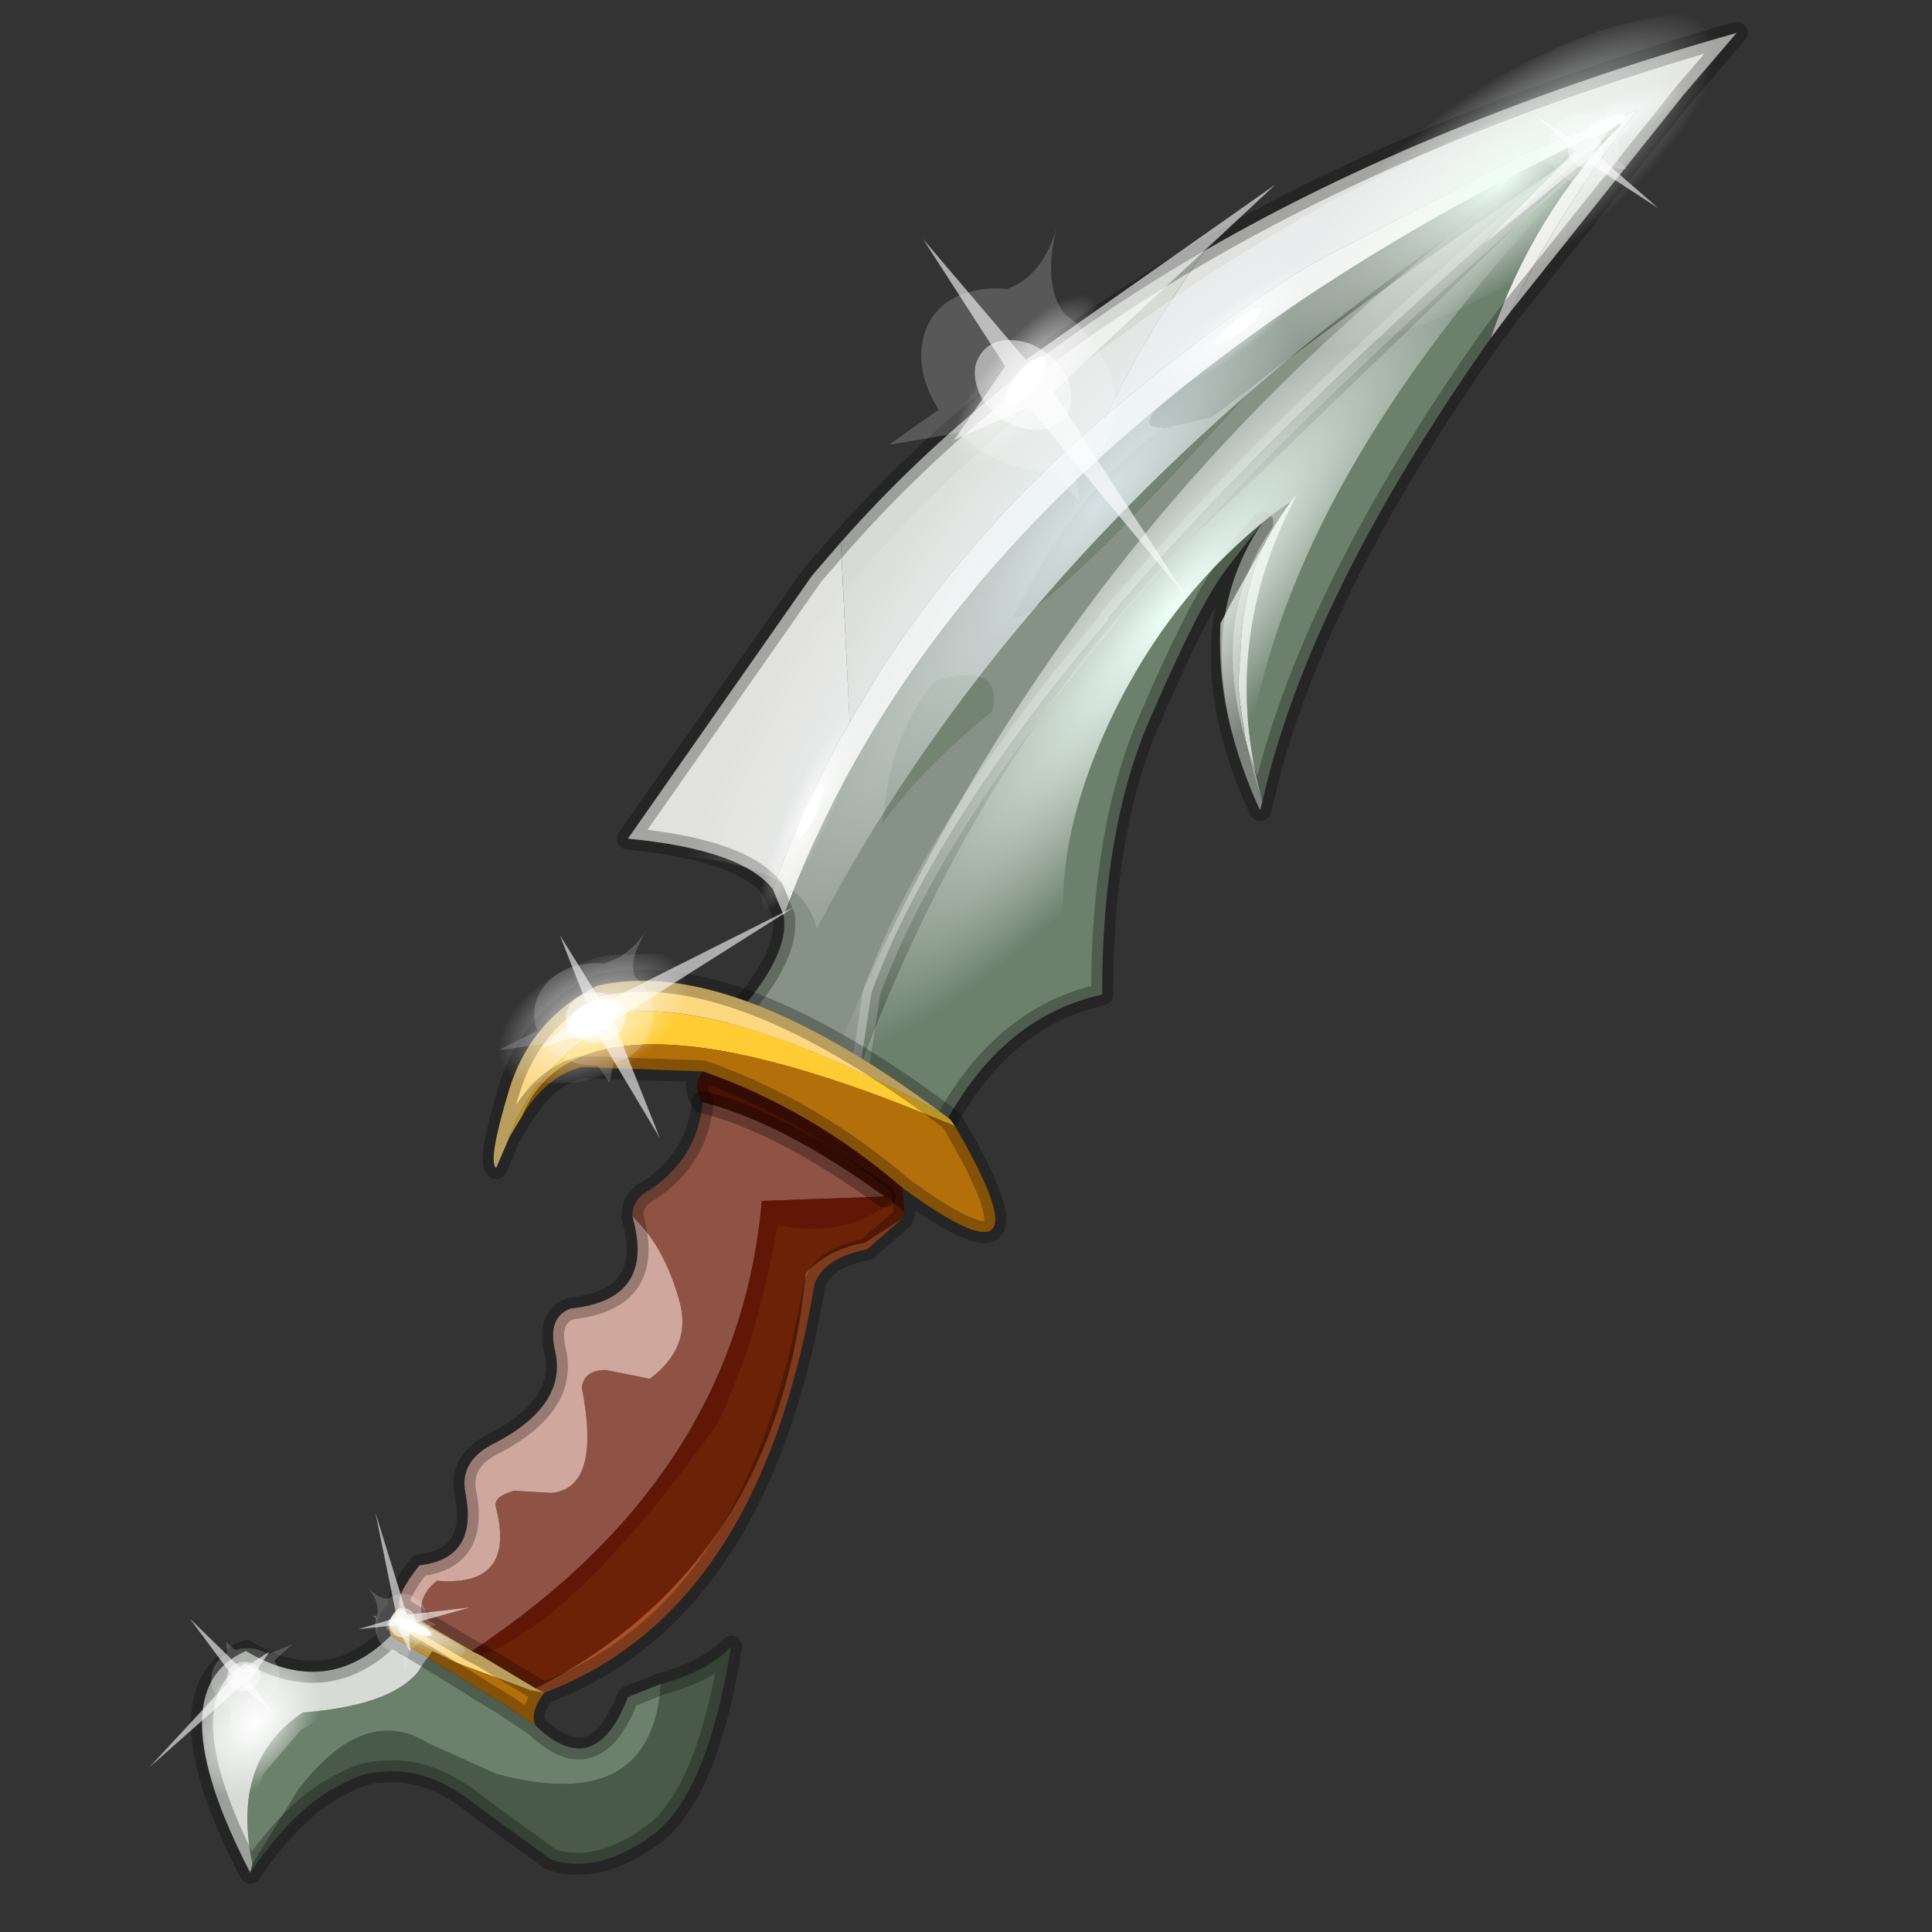 <?xml version="1.0" encoding="UTF-8" standalone="no"?>
<svg xmlns:xlink="http://www.w3.org/1999/xlink" height="440.0px" width="440.0px" xmlns="http://www.w3.org/2000/svg">
  <rect width="100%" height="100%" fill="#333333" stroke="none"/>
  <g transform="matrix(10.0, 0.0, 0.0, 10.0, 0.0, 0.0)">
    <use height="44.0" transform="matrix(1.0, 0.0, 0.0, 1.0, 0.0, 0.0)" width="44.0" xlink:href="#shape0"/>
    <use height="166.35" transform="matrix(0.114, 0.0, 0.0, 0.114, 15.203, 2.19)" width="177.1" xlink:href="#sprite0"/>
    <use height="16.85" transform="matrix(0.169, 0.045, -0.064, 0.164, 35.594, 1.126)" width="17.1" xlink:href="#sprite1"/>
    <use height="7.6" transform="matrix(1.0, 0.0, 0.0, 1.0, 28.85, 0.3)" width="10.75" xlink:href="#shape3"/>
    <use height="16.85" transform="matrix(0.187, 0.0, -0.049, 0.187, 27.011, 5.866)" width="17.1" xlink:href="#sprite1"/>
    <use height="16.85" transform="matrix(0.162, -0.094, 0.027, 0.201, 16.836, 17.603)" width="17.1" xlink:href="#sprite1"/>
    <use height="198.0" transform="matrix(0.107, 0.0, 0.0, 0.107, 18.788, 3.421)" width="159.5" xlink:href="#sprite2"/>
    <use height="16.85" transform="matrix(0.239, 0.027, 0.036, 0.271, 21.002, 6.181)" width="17.1" xlink:href="#sprite1"/>
    <use height="20.95" transform="matrix(0.026, 0.407, -0.444, -0.088, 29.05, 4.2)" width="24.45" xlink:href="#sprite3"/>
    <use height="20.95" transform="matrix(0.162, 0.006, 2.0E-4, -0.161, 33.8, 5.55)" width="24.45" xlink:href="#sprite3"/>
    <use height="21.3" transform="matrix(1.0, 0.0, 0.0, 1.0, 4.35, 21.6)" width="18.55" xlink:href="#shape6"/>
    <use height="20.95" transform="matrix(-0.061, 0.228, -0.266, -0.052, 18.1, 20.65)" width="24.45" xlink:href="#sprite3"/>
    <use height="20.95" transform="matrix(0.102, 0.059, -0.06, 0.121, 8.55, 34.45)" width="24.45" xlink:href="#sprite3"/>
    <use height="20.95" transform="matrix(-1.0E-4, -0.136, 0.156, -0.01, 3.4, 40.25)" width="24.45" xlink:href="#sprite3"/>
  </g>
  <defs>
    <g id="shape0" transform="matrix(1.0, 0.0, 0.0, 1.0, 0.0, 0.0)">
      <path d="M44.0 44.0 L0.0 44.0 0.0 0.0 44.0 0.0 44.0 44.0" fill="#43adca" fill-opacity="0.0" fill-rule="evenodd" stroke="none"/>
      <path d="M36.9 2.8 L36.9 2.85 Q34.9 4.9 33.95 7.7 29.8 13.6 28.75 18.25 27.75 14.6 29.55 11.25 L28.75 11.9 27.9 13.0 Q27.3 13.8 26.2 16.35 25.1 18.85 25.1 22.65 22.4 23.25 21.05 26.6 L18.95 25.6 16.95 24.15 16.35 23.55 16.5 23.4 18.15 23.85 19.6 24.25 Q22.65 16.15 28.25 11.2 L36.9 2.85 36.9 2.8 M17.85 20.85 L17.9 20.85 17.85 20.85" fill="#6c806c" fill-rule="evenodd" stroke="none"/>
      <path d="M25.2 9.45 Q21.55 12.55 19.35 16.45 L19.15 12.35 Q22.5 8.55 27.45 5.7 26.15 7.5 25.2 9.45 M29.55 11.25 Q27.75 14.6 28.75 18.25 28.35 17.2 28.2 15.6 L28.25 14.85 Q28.35 12.55 29.55 11.25" fill="#d6dbd6" fill-rule="evenodd" stroke="none"/>
      <path d="M26.5 9.75 L27.6 9.5 Q28.05 9.15 28.65 8.7 23.75 14.1 23.1 14.05 24.45 11.2 26.5 9.75" fill="#738473" fill-rule="evenodd" stroke="none"/>
      <path d="M28.75 11.9 L29.55 11.25 Q28.35 12.55 28.25 14.85 L28.2 15.6 Q28.35 17.2 28.75 18.25 L28.7 18.45 28.65 18.35 Q26.95 14.55 28.75 11.9" fill="#aab4a9" fill-rule="evenodd" stroke="none"/>
      <path d="M36.9 2.8 L36.9 2.85 36.9 2.8" fill="#818f81" fill-rule="evenodd" stroke="none"/>
      <path d="M26.35 9.3 Q30.65 5.7 36.9 2.8 L36.9 2.85 28.25 11.2 Q22.65 16.15 19.6 24.25 L19.85 22.6 Q21.25 18.8 25.25 14.1 L25.25 14.05 Q29.55 9.0 36.9 2.85 31.45 6.55 28.65 8.7 28.05 9.15 27.6 9.5 L26.5 9.75 Q25.95 9.75 26.35 9.3" fill="#4a5a49" fill-rule="evenodd" stroke="none"/>
      <path d="M17.85 20.85 Q20.25 14.35 26.35 9.3 25.95 9.75 26.5 9.75 24.45 11.2 23.1 14.05 23.75 14.1 28.65 8.7 31.45 6.55 36.9 2.85 29.55 9.0 25.25 14.05 L25.25 14.1 Q21.25 18.8 19.85 22.6 L19.6 24.25 18.15 23.85 16.5 23.4 Q18.0 21.85 17.85 20.85 L17.9 20.85 17.85 20.85" fill="#879287" fill-rule="evenodd" stroke="none"/>
      <path d="M33.95 7.7 Q34.9 4.9 36.9 2.85 L36.9 2.8 Q30.65 5.7 26.35 9.3 20.25 14.35 17.85 20.85 L17.6 20.25 Q18.3 18.25 19.35 16.45 21.55 12.55 25.2 9.45 28.5 6.65 30.75 5.55 L34.05 3.85 Q35.1 3.25 37.3 2.5 35.4 4.95 34.4 7.1 L33.95 7.7" fill="#ebece8" fill-rule="evenodd" stroke="none"/>
      <path d="M34.4 7.1 Q35.4 4.95 37.3 2.5 35.1 3.25 34.05 3.85 L30.75 5.55 Q28.5 6.65 25.2 9.45 26.15 7.5 27.45 5.7 32.65 2.7 39.55 0.75 L38.35 2.15 34.4 7.1 M19.35 16.45 Q18.3 18.25 17.6 20.25 16.9 19.35 14.3 19.1 L18.5 13.1 19.15 12.35 19.35 16.45" fill="#e1e2e0" fill-rule="evenodd" stroke="none"/>
      <path d="M33.95 7.7 L34.4 7.1 M17.6 20.25 L17.85 20.85 Q18.0 21.85 16.5 23.4 L16.35 23.55 16.95 24.15 18.95 25.6 21.05 26.6 Q22.4 23.25 25.1 22.65 25.1 18.85 26.2 16.35 27.3 13.8 27.9 13.0 L28.75 11.9 M28.75 18.25 Q29.8 13.6 33.95 7.7 M27.45 5.7 Q32.65 2.7 39.55 0.75 L38.35 2.15 34.4 7.1 M28.75 18.25 L28.7 18.45 28.65 18.35 Q26.95 14.55 28.75 11.9 M19.15 12.35 L18.5 13.1 14.3 19.1 Q16.9 19.35 17.6 20.25 M27.45 5.7 Q22.5 8.55 19.15 12.35" fill="none" stroke="#000000" stroke-linecap="round" stroke-linejoin="round" stroke-opacity="0.271" stroke-width="0.5"/>
      <path d="M36.9 2.85 Q29.55 9.0 25.25 14.05 M25.25 14.1 Q21.25 18.8 19.85 22.6 L19.6 24.25" fill="none" stroke="#ffffff" stroke-linecap="round" stroke-linejoin="round" stroke-opacity="0.2" stroke-width="0.4"/>
      <path d="M21.3 15.5 Q22.85 15.05 22.6 16.2 21.0 17.5 20.1 18.75 20.25 16.75 21.3 15.5" fill="#738473" fill-rule="evenodd" stroke="none"/>
    </g>
    <g id="sprite0" transform="matrix(1.0, 0.0, 0.0, 1.0, 88.55, 93.05)">
      <use height="166.35" transform="matrix(1.0, 0.0, 0.0, 1.0, -88.55, -93.05)" width="177.1" xlink:href="#shape1"/>
    </g>
    <g id="shape1" transform="matrix(1.0, 0.0, 0.0, 1.0, 88.55, 93.05)">
      <path d="M81.3 -74.45 Q-14.65 -10.95 -58.75 73.3 -59.2 71.15 -60.35 69.25 -65.8 60.1 -88.55 58.5 -85.85 51.8 -82.0 44.15 -23.55 -47.4 88.55 -93.05 86.1 -84.85 81.3 -74.45" fill="url(#gradient0)" fill-rule="evenodd" stroke="none"/>
    </g>
    <radialGradient cx="0" cy="0" gradientTransform="matrix(0.091, -0.055, -0.069, 0.124, -1.9, -12.0)" gradientUnits="userSpaceOnUse" id="gradient0" r="819.2" spreadMethod="pad">
      <stop offset="0.0" stop-color="#eef9ff" stop-opacity="0.8"/>
      <stop offset="0.933" stop-color="#ffffff" stop-opacity="0.0"/>
    </radialGradient>
    <g id="sprite1" transform="matrix(1.0, 0.0, 0.0, 1.0, 8.55, 8.45)">
      <use height="16.85" transform="matrix(1.0, 0.0, 0.0, 1.0, -8.55, -8.45)" width="17.1" xlink:href="#shape2"/>
    </g>
    <g id="shape2" transform="matrix(1.0, 0.0, 0.0, 1.0, 8.55, 8.45)">
      <path d="M-5.75 8.1 Q-8.45 8.95 -8.55 7.2 -8.75 5.45 -6.3 2.1 -3.9 -1.35 -0.35 -4.4 3.1 -7.3 5.75 -8.15 8.45 -9.05 8.55 -7.35 8.75 -5.6 6.3 -2.2 3.9 1.2 0.35 4.15 -3.1 7.15 -5.75 8.1" fill="url(#gradient1)" fill-rule="evenodd" stroke="none"/>
    </g>
    <radialGradient cx="0" cy="0" gradientTransform="matrix(0.008, -0.003, -0.007, 0.01, 0.05, -0.1)" gradientUnits="userSpaceOnUse" id="gradient1" r="819.2" spreadMethod="pad">
      <stop offset="0.0" stop-color="#ffffff"/>
      <stop offset="0.243" stop-color="#ffffff"/>
      <stop offset="0.267" stop-color="#ffffff" stop-opacity="0.561"/>
      <stop offset="0.933" stop-color="#ffffff" stop-opacity="0.0"/>
    </radialGradient>
    <g id="shape3" transform="matrix(1.0, 0.0, 0.0, 1.0, -28.85, -0.3)">
      <path d="M38.5 3.25 Q37.2 4.75 35.0 6.1 32.85 7.4 31.05 7.8 29.3 8.15 28.9 7.35 28.6 6.55 29.9 5.05 31.25 3.5 33.45 2.15 35.65 0.8 37.4 0.45 39.2 0.05 39.55 0.9 39.85 1.7 38.5 3.25" fill="url(#gradient2)" fill-rule="evenodd" stroke="none"/>
    </g>
    <radialGradient cx="0" cy="0" gradientTransform="matrix(0.005, -0.001, -0.004, 0.005, 34.2, 4.15)" gradientUnits="userSpaceOnUse" id="gradient2" r="819.2" spreadMethod="pad">
      <stop offset="0.0" stop-color="#eefff7"/>
      <stop offset="0.933" stop-color="#ffffff" stop-opacity="0.0"/>
    </radialGradient>
    <g id="sprite2" transform="matrix(1.0, 0.0, 0.0, 1.0, 79.75, 99.0)">
      <use height="198.0" transform="matrix(1.0, 0.0, 0.0, 1.0, -79.75, -99.0)" width="159.5" xlink:href="#shape4"/>
    </g>
    <g id="shape4" transform="matrix(1.0, 0.0, 0.0, 1.0, 79.75, 99.0)">
      <path d="M79.75 -93.0 Q21.95 -32.75 11.1 23.75 L7.6 27.75 Q3.75 15.35 4.45 1.65 11.3 -11.45 19.45 -24.4 -7.55 -5.0 -21.25 27.3 -30.1 48.2 -28.9 65.35 -49.85 84.55 -66.25 93.5 -70.0 95.55 -73.2 96.9 -76.85 98.4 -79.75 99.0 -29.7 -25.8 78.2 -99.0 79.55 -96.8 79.75 -93.0" fill="url(#gradient3)" fill-rule="evenodd" stroke="none"/>
    </g>
    <radialGradient cx="0" cy="0" gradientTransform="matrix(0.107, -0.113, 0.0, 0.055, -5.75, -1.45)" gradientUnits="userSpaceOnUse" id="gradient3" r="819.2" spreadMethod="pad">
      <stop offset="0.0" stop-color="#eefff7"/>
      <stop offset="0.933" stop-color="#ffffff" stop-opacity="0.0"/>
    </radialGradient>
    <g id="sprite3" transform="matrix(1.0, 0.0, 0.0, 1.0, 0.0, 0.0)">
      <use height="20.95" transform="matrix(1.0, 0.0, 0.0, 1.0, 0.0, 0.0)" width="24.45" xlink:href="#shape5"/>
    </g>
    <g id="shape5" transform="matrix(1.0, 0.0, 0.0, 1.0, 0.0, 0.0)">
      <path d="M14.85 11.4 Q15.8 11.6 16.25 12.45 16.85 13.3 16.6 14.35 16.4 15.3 15.55 15.9 14.65 16.4 13.65 16.2 12.65 15.9 12.1 15.1 11.6 14.2 11.8 13.2 12.1 12.2 12.9 11.65 13.8 11.15 14.85 11.4" fill="#ffffff" fill-opacity="0.6" fill-rule="evenodd" stroke="none"/>
      <path d="M14.85 11.4 Q13.8 11.15 12.9 11.65 12.1 12.2 11.8 13.2 11.6 14.2 12.1 15.1 12.65 15.9 13.65 16.2 14.65 16.4 15.55 15.9 16.4 15.3 16.6 14.35 16.85 13.3 16.25 12.45 15.8 11.6 14.85 11.4 M18.2 11.35 L20.15 11.25 18.75 12.55 Q19.05 13.8 18.8 15.05 18.5 16.35 17.65 17.3 L19.1 20.95 16.55 18.25 Q14.8 19.3 12.8 18.85 10.8 18.35 9.75 16.65 9.05 15.5 8.95 14.3 7.75 12.35 4.85 11.5 8.3 12.45 9.7 11.4 10.3 10.4 11.35 9.75 13.1 8.75 15.1 9.15 16.95 9.5 18.1 11.15 L18.2 11.35" fill="#ffffff" fill-opacity="0.18" fill-rule="evenodd" stroke="none"/>
      <path d="M15.4 13.55 L18.1 17.55 13.35 14.65 7.05 18.5 12.75 13.55 0.0 0.0 14.25 12.25 24.45 5.95 15.4 13.55" fill="#ffffff" fill-opacity="0.6" fill-rule="evenodd" stroke="none"/>
    </g>
    <g id="shape6" transform="matrix(1.0, 0.0, 0.0, 1.0, -4.35, -21.6)">
      <path d="M14.4 27.7 Q14.4 27.3 14.8 27.1 15.9 26.35 16.0 25.1 17.8 25.55 20.15 27.25 L17.35 27.35 Q16.8 33.6 10.75 37.6 L9.65 36.95 Q9.45 36.4 9.95 36.0 11.75 36.15 11.3 34.35 11.2 34.1 11.7 33.95 L12.55 34.0 Q13.7 33.9 13.25 31.6 13.3 31.2 13.8 31.2 L14.8 31.4 Q15.8 30.65 15.45 29.55 15.1 28.35 14.4 27.7" fill="#8f5345" fill-rule="evenodd" stroke="none"/>
      <path d="M15.05 38.35 Q16.15 38.05 16.65 37.5 16.1 40.9 14.85 41.8 13.6 42.7 12.55 42.35 L10.9 41.15 Q9.8 40.25 8.75 40.35 8.3 40.35 7.85 40.6 6.75 41.1 5.7 42.65 L5.75 42.45 6.8 40.75 Q8.3 38.8 9.75 39.7 L11.3 40.4 Q14.85 41.35 15.05 38.35" fill="#4a5a49" fill-rule="evenodd" stroke="none"/>
      <path d="M12.2 39.3 Q13.55 40.6 14.3 38.65 L15.05 38.35 Q14.85 41.35 11.3 40.4 L9.75 39.7 Q8.3 38.8 6.8 40.75 L5.75 42.45 Q5.25 40.1 6.9 39.0 8.85 38.85 9.5 38.1 L9.7 37.8 9.75 37.75 11.2 38.65 11.45 38.8 12.2 39.3" fill="#6c806c" fill-rule="evenodd" stroke="none"/>
      <path d="M5.7 42.65 Q3.55 38.5 5.6 37.6 7.45 38.7 8.9 37.25 L9.75 37.75 9.7 37.8 9.5 38.1 Q8.85 38.85 6.9 39.0 5.25 40.1 5.75 42.45 L5.7 42.65" fill="#d6dbd6" fill-rule="evenodd" stroke="none"/>
      <path d="M21.45 25.35 L21.65 25.5 21.75 25.65 Q13.3 22.05 11.9 25.4 L11.6 25.9 Q12.2 24.2 14.25 23.05 16.7 22.8 21.45 25.35" fill="#ffcc33" fill-rule="evenodd" stroke="none"/>
      <path d="M11.9 25.4 Q13.3 22.05 21.75 25.65 L21.95 26.0 Q23.9 29.5 20.55 27.05 18.45 25.25 16.0 24.4 L13.25 24.3 Q12.45 24.5 11.9 25.4 M12.4 38.55 Q12.05 39.0 12.2 39.3 L11.45 38.8 11.2 38.65 9.75 37.75 9.85 37.6 10.35 37.85 12.1 38.5 12.4 38.55" fill="#b36f09" fill-rule="evenodd" stroke="none"/>
      <path d="M8.9 37.25 L8.85 37.05 9.85 37.6 9.75 37.75 8.9 37.25" fill="#fec94e" fill-rule="evenodd" stroke="none"/>
      <path d="M21.45 25.35 Q16.7 22.8 14.25 23.05 12.2 24.2 11.6 25.9 L11.3 26.6 Q11.1 26.45 11.6 24.8 12.1 23.2 13.6 22.45 16.6 21.75 21.45 25.35 M8.85 37.05 Q8.85 36.85 9.1 36.6 L9.65 36.95 10.75 37.6 10.95 37.7 12.2 38.45 12.4 38.55 12.1 38.5 10.35 37.85 9.85 37.6 8.85 37.05" fill="#fed881" fill-rule="evenodd" stroke="none"/>
      <path d="M20.6 27.6 L20.55 27.75 19.7 28.3 Q18.85 28.45 18.35 29.0 17.7 35.65 12.2 38.45 L10.95 37.7 Q13.15 36.9 16.35 32.4 17.3 30.4 17.7 27.9 19.35 28.2 20.3 27.35 L20.6 27.6" fill="#6c2206" fill-rule="evenodd" stroke="none"/>
      <path d="M20.55 27.05 L20.6 27.6 20.3 27.35 20.15 27.25 Q17.8 25.55 16.0 25.1 15.75 24.75 16.0 24.4 18.45 25.25 20.55 27.05" fill="#481104" fill-rule="evenodd" stroke="none"/>
      <path d="M20.15 27.25 L20.3 27.35 Q19.35 28.2 17.7 27.9 17.3 30.4 16.35 32.4 13.15 36.9 10.95 37.7 L10.75 37.6 Q16.8 33.6 17.35 27.35 L20.15 27.25" fill="#601706" fill-rule="evenodd" stroke="none"/>
      <path d="M20.55 27.75 L19.75 28.45 Q18.75 28.65 18.55 29.25 17.3 36.7 12.4 38.55 L12.2 38.45 Q17.7 35.65 18.35 29.0 18.85 28.45 19.7 28.3 L20.55 27.75" fill="#ad4f27" fill-rule="evenodd" stroke="none"/>
      <path d="M9.1 36.6 Q9.0 36.35 9.55 35.65 10.9 35.5 10.6 34.0 10.45 33.25 11.3 32.85 12.9 32.0 12.65 30.8 12.45 30.0 13.0 29.8 14.95 29.6 14.4 27.7 15.1 28.35 15.45 29.55 15.8 30.65 14.8 31.4 L13.8 31.2 Q13.3 31.2 13.25 31.6 13.7 33.9 12.55 34.0 L11.7 33.95 Q11.2 34.1 11.3 34.35 11.75 36.15 9.95 36.0 9.45 36.4 9.65 36.95 L9.1 36.6" fill="#d0a79d" fill-rule="evenodd" stroke="none"/>
      <path d="M21.75 25.65 L21.65 25.5 21.45 25.35 M11.6 25.9 L11.9 25.4 M21.75 25.65 L21.95 26.0 Q23.9 29.5 20.55 27.05 L20.6 27.6 20.55 27.75 19.75 28.45 Q18.75 28.65 18.55 29.25 17.3 36.7 12.4 38.55 12.05 39.0 12.2 39.3 13.55 40.6 14.3 38.65 L15.05 38.35 Q16.15 38.05 16.65 37.5 16.1 40.9 14.85 41.8 13.6 42.7 12.55 42.35 L10.9 41.15 Q9.8 40.25 8.75 40.35 8.3 40.35 7.85 40.6 6.75 41.1 5.7 42.65 3.55 38.5 5.6 37.6 7.45 38.7 8.9 37.25 L8.85 37.05 Q8.85 36.85 9.1 36.6 9.0 36.35 9.55 35.65 10.9 35.5 10.6 34.0 10.45 33.25 11.3 32.85 12.9 32.0 12.65 30.8 12.45 30.0 13.0 29.8 14.95 29.6 14.4 27.7 14.4 27.3 14.8 27.1 15.9 26.35 16.0 25.1 15.75 24.75 16.0 24.4 L13.25 24.3 Q12.45 24.5 11.9 25.4 M16.0 24.4 Q18.45 25.25 20.55 27.05 M10.95 37.7 L12.2 38.45 12.4 38.55 M9.75 37.75 L11.2 38.65 11.45 38.8 12.2 39.3 M11.6 25.9 L11.3 26.6 Q11.1 26.45 11.6 24.8 12.1 23.2 13.6 22.45 16.6 21.75 21.45 25.35 M9.65 36.95 L10.75 37.6 M9.65 36.95 L9.1 36.6 M10.95 37.7 L10.75 37.6 M9.75 37.75 L8.9 37.25" fill="none" stroke="#000000" stroke-linecap="round" stroke-linejoin="round" stroke-opacity="0.271" stroke-width="0.5"/>
      <path d="M20.15 27.25 Q17.8 25.55 16.0 25.1" fill="none" stroke="#000000" stroke-linecap="round" stroke-linejoin="round" stroke-opacity="0.302" stroke-width="0.5"/>
      <path d="M8.5 36.8 L8.55 36.8 8.6 36.9 8.35 36.65 8.5 36.8 M8.9 36.4 L8.85 36.4 8.8 36.4 8.7 36.35 8.7 36.3 8.95 36.4 9.0 36.45 8.9 36.4 M9.1 36.7 L9.15 36.65 9.3 36.8 9.75 37.05 10.55 37.5 10.6 37.6 10.45 37.8 9.7 37.6 8.8 37.1 8.8 37.05 8.85 36.9 9.0 36.75 9.05 36.7 9.1 36.7 M9.1 36.45 L9.15 36.5 9.1 36.45" fill="url(#gradient4)" fill-rule="evenodd" stroke="none"/>
      <path d="M7.7 38.65 L7.65 38.95 6.85 39.4 6.0 40.4 5.7 41.15 5.05 41.2 Q3.95 38.35 5.6 37.6 6.65 38.25 7.6 38.0 L7.7 38.65" fill="url(#gradient5)" fill-rule="evenodd" stroke="none"/>
      <path d="M15.9 22.55 L15.0 23.8 Q14.2 24.4 13.2 24.65 L11.55 24.7 Q10.95 24.45 11.05 23.85 11.2 23.25 12.0 22.65 12.85 22.0 13.8 21.75 L15.45 21.7 Q16.1 21.95 15.9 22.55" fill="url(#gradient6)" fill-rule="evenodd" stroke="none"/>
    </g>
    <radialGradient cx="0" cy="0" gradientTransform="matrix(-3.0E-4, -7.0E-4, 0.002, 7.0E-4, 9.4, 37.05)" gradientUnits="userSpaceOnUse" id="gradient4" r="819.2" spreadMethod="pad">
      <stop offset="0.0" stop-color="#ffffff"/>
      <stop offset="0.243" stop-color="#ffffff"/>
      <stop offset="0.267" stop-color="#ffffff" stop-opacity="0.561"/>
      <stop offset="0.933" stop-color="#ffffff" stop-opacity="0.0"/>
    </radialGradient>
    <radialGradient cx="0" cy="0" gradientTransform="matrix(0.002, -8.0E-4, 0.0, 0.002, 5.8, 39.25)" gradientUnits="userSpaceOnUse" id="gradient5" r="819.2" spreadMethod="pad">
      <stop offset="0.0" stop-color="#ffffff"/>
      <stop offset="0.933" stop-color="#ffffff" stop-opacity="0.0"/>
    </radialGradient>
    <radialGradient cx="0" cy="0" gradientTransform="matrix(0.002, 7.0E-4, -0.002, 0.002, 13.5, 23.2)" gradientUnits="userSpaceOnUse" id="gradient6" r="819.2" spreadMethod="pad">
      <stop offset="0.0" stop-color="#ffffff"/>
      <stop offset="0.243" stop-color="#ffffff"/>
      <stop offset="0.267" stop-color="#ffffff" stop-opacity="0.561"/>
      <stop offset="0.933" stop-color="#ffffff" stop-opacity="0.0"/>
    </radialGradient>
  </defs>
</svg>
